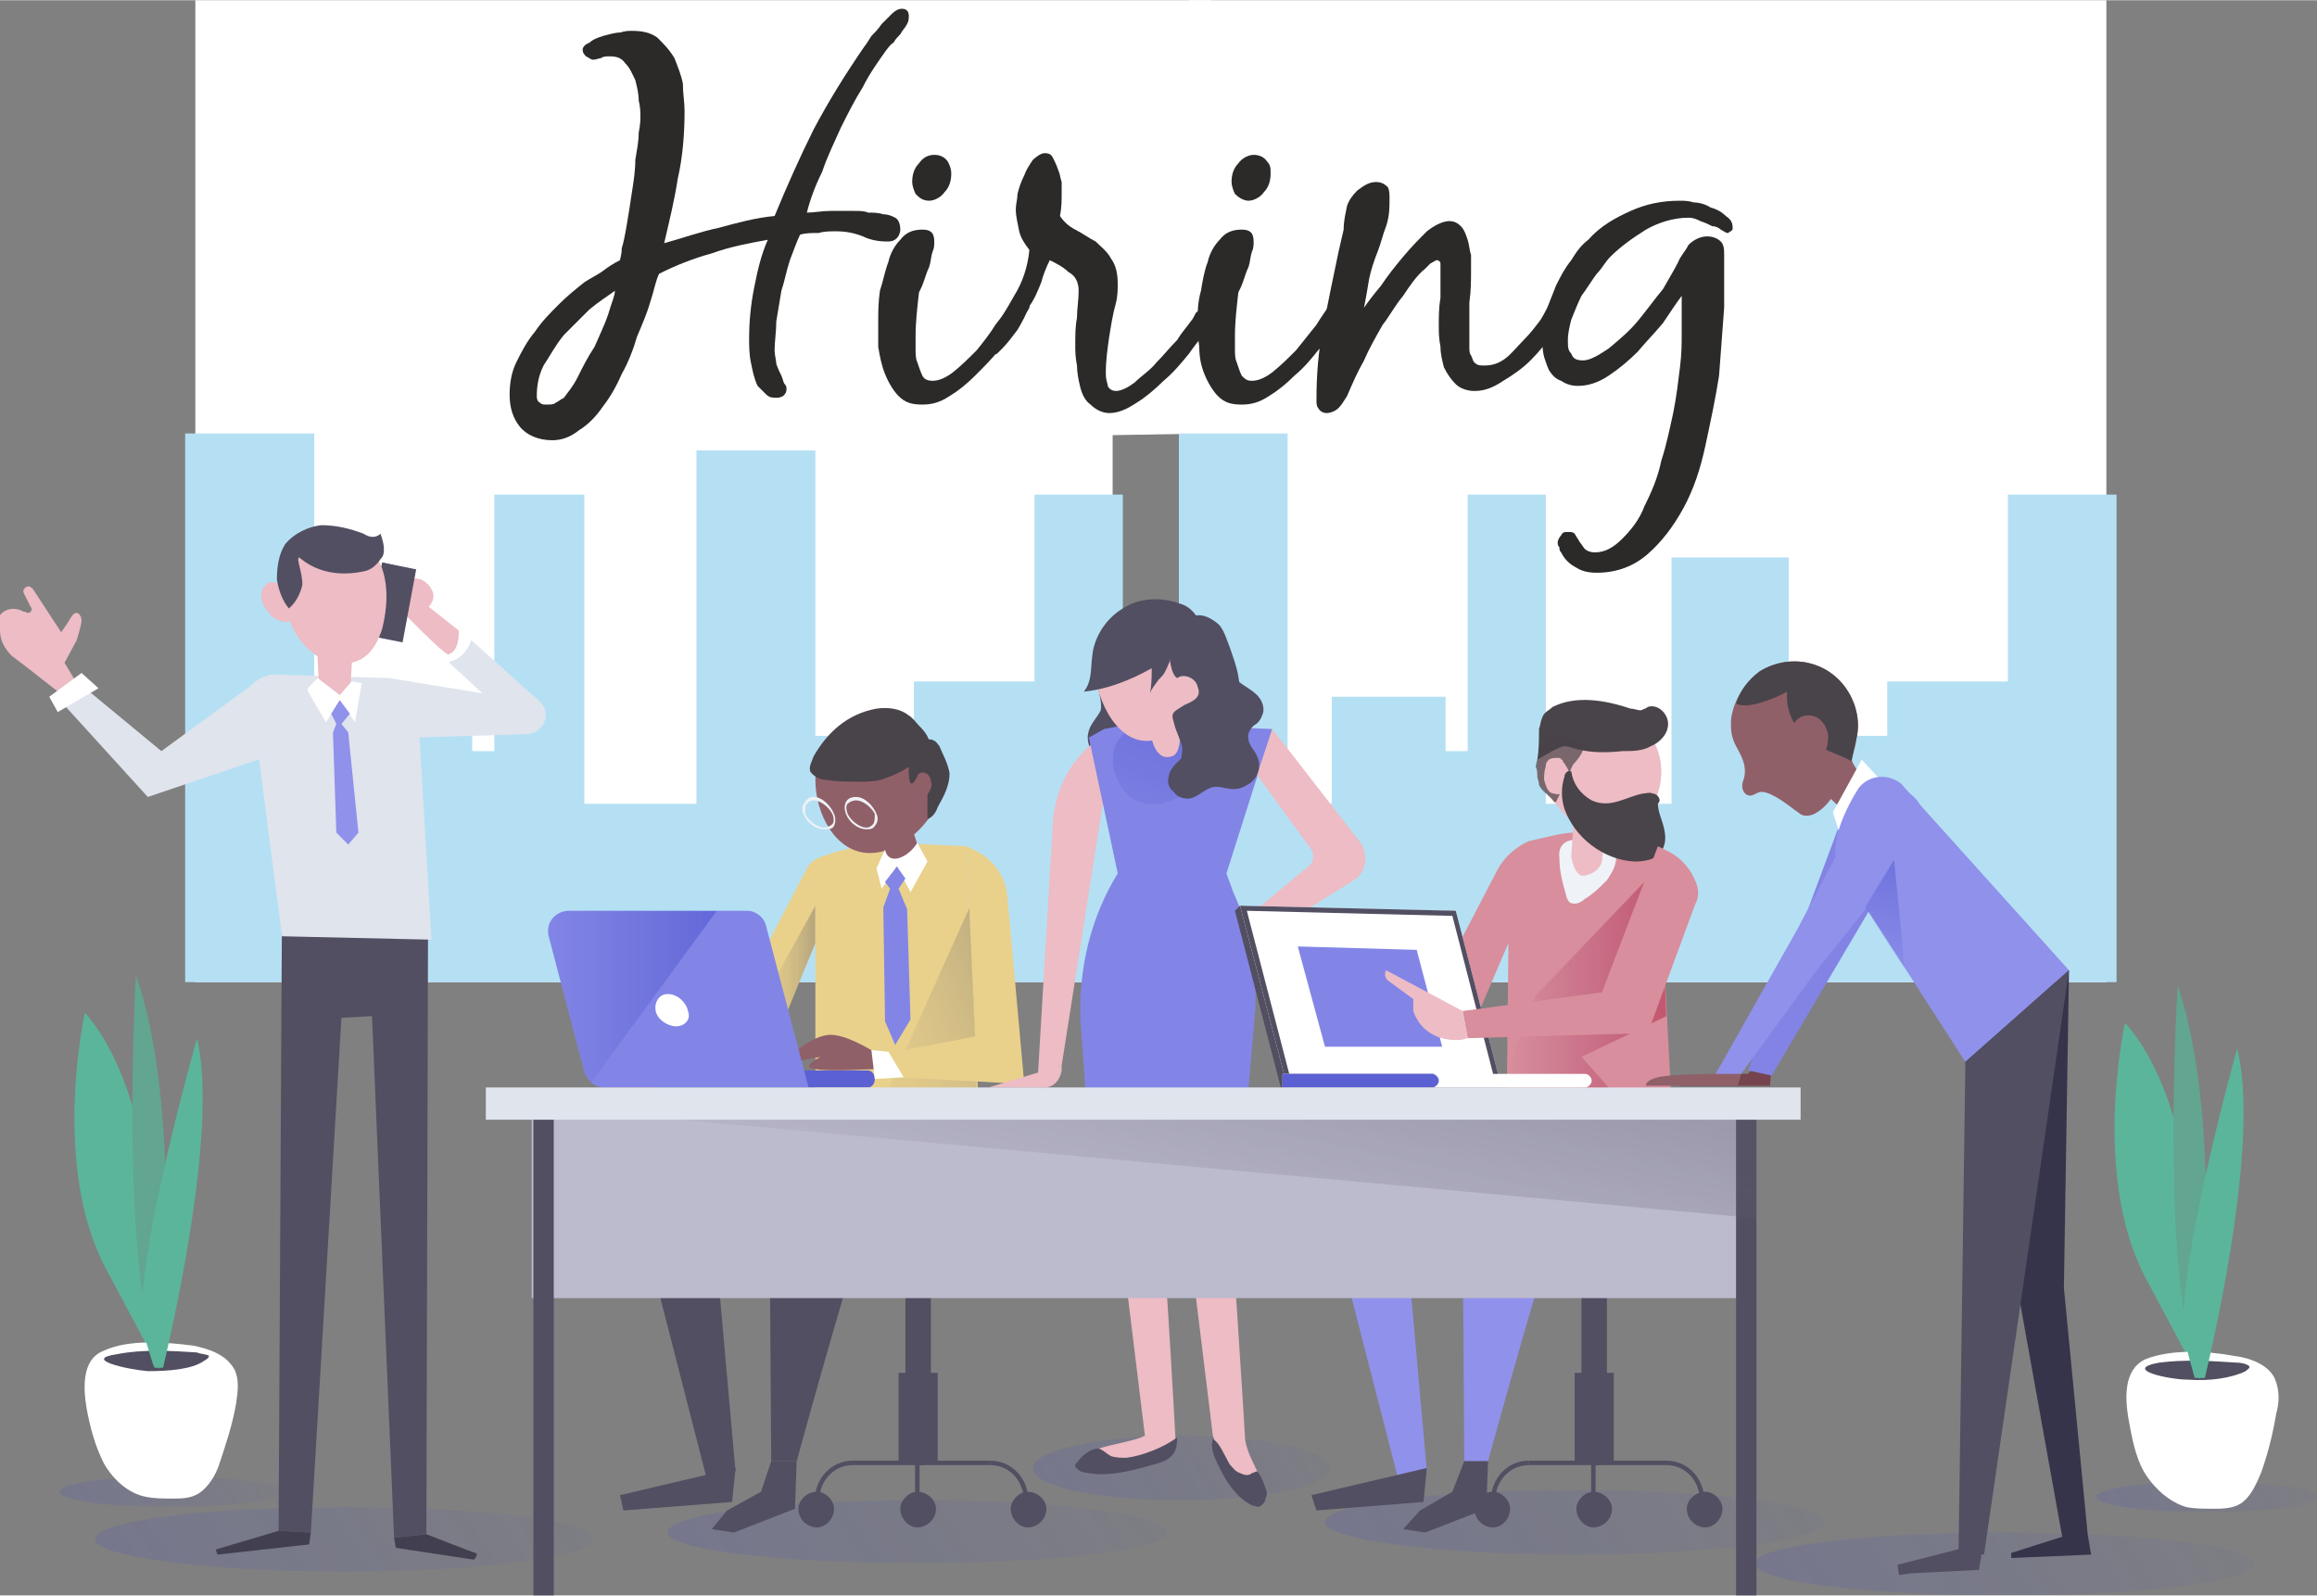 <?xml version="1.0" encoding="UTF-8"?>
<!DOCTYPE svg PUBLIC "-//W3C//DTD SVG 1.1//EN" "http://www.w3.org/Graphics/SVG/1.1/DTD/svg11.dtd">
<!-- Creator: CorelDRAW X7 -->
<svg xmlns="http://www.w3.org/2000/svg" xml:space="preserve" width="183.546mm" height="126.399mm" version="1.1" style="shape-rendering:geometricPrecision; text-rendering:geometricPrecision; image-rendering:optimizeQuality; fill-rule:evenodd; clip-rule:evenodd"
viewBox="0 0 1364 939"
 xmlns:xlink="http://www.w3.org/1999/xlink">
 <rect x="0" y="0" width="1364" height="939" fill="#808080" stroke="none"/>
 <defs>
  <style type="text/css">
   <![CDATA[
    .str0 {stroke:#524F62;stroke-width:2.622}
    .fil33 {fill:none;fill-rule:nonzero}
    .fil36 {fill:#2B2A29;fill-rule:nonzero}
    .fil3 {fill:#B5E0F4;fill-rule:nonzero}
    .fil31 {fill:#36344B;fill-rule:nonzero}
    .fil13 {fill:#423F50;fill-rule:nonzero}
    .fil23 {fill:#494449;fill-rule:nonzero}
    .fil5 {fill:#524F62;fill-rule:nonzero}
    .fil19 {fill:#5B60D3;fill-rule:nonzero}
    .fil4 {fill:#5BB59A;fill-rule:nonzero}
    .fil6 {fill:#62A590;fill-rule:nonzero}
    .fil29 {fill:#75444F;fill-rule:nonzero}
    .fil30 {fill:#8283E4;fill-rule:nonzero}
    .fil20 {fill:#8285E6;fill-rule:nonzero}
    .fil18 {fill:#906069;fill-rule:nonzero}
    .fil15 {fill:#9091EB;fill-rule:nonzero}
    .fil34 {fill:#BCBACD;fill-rule:nonzero}
    .fil26 {fill:#D88E9C;fill-rule:nonzero}
    .fil12 {fill:#DFE4ED;fill-rule:nonzero}
    .fil16 {fill:#E9D18C;fill-rule:nonzero}
    .fil14 {fill:#EDBCC4;fill-rule:nonzero}
    .fil24 {fill:#EFF2F6;fill-rule:nonzero}
    .fil0 {fill:white;fill-rule:nonzero}
    .fil28 {fill:#494449;fill-rule:nonzero;fill-opacity:0.702}
    .fil17 {fill:url(#id28);fill-rule:nonzero}
    .fil21 {fill:url(#id29);fill-rule:nonzero}
    .fil27 {fill:url(#id30);fill-rule:nonzero}
    .fil2 {fill:url(#id31);fill-rule:nonzero}
    .fil32 {fill:url(#id32);fill-rule:nonzero}
    .fil25 {fill:url(#id33);fill-rule:nonzero}
    .fil35 {fill:url(#id34);fill-rule:nonzero}
    .fil1 {fill:url(#id35);fill-rule:nonzero}
    .fil22 {fill:url(#id36);fill-rule:nonzero}
    .fil9 {fill:url(#id37);fill-rule:nonzero}
    .fil11 {fill:url(#id38);fill-rule:nonzero}
    .fil7 {fill:url(#id39);fill-rule:nonzero}
    .fil10 {fill:url(#id40);fill-rule:nonzero}
    .fil8 {fill:url(#id41);fill-rule:nonzero}
   ]]>
  </style>
    <mask id="id0">
  <linearGradient id="id1" gradientUnits="userSpaceOnUse" x1="179.677" y1="824.849" x2="-52.197" y2="979.432">
   <stop offset="0" style="stop-opacity:0.008; stop-color:white"/>
   <stop offset="1" style="stop-opacity:0.318; stop-color:white"/>
  </linearGradient>
     <rect style="fill:url(#id1)" x="35" y="868" width="130.893" height="18.772"/>
    </mask>
    <mask id="id2">
  <linearGradient id="id3" gradientUnits="userSpaceOnUse" x1="1378.25" y1="827.758" x2="1146.38" y2="982.341">
   <stop offset="0" style="stop-opacity:0.008; stop-color:white"/>
   <stop offset="1" style="stop-opacity:0.318; stop-color:white"/>
  </linearGradient>
     <rect style="fill:url(#id3)" x="1234" y="871" width="130.893" height="18.772"/>
    </mask>
    <mask id="id4">
  <linearGradient id="id5" gradientUnits="userSpaceOnUse" x1="380.099" y1="787.569" x2="-139.143" y2="1133.73">
   <stop offset="0" style="stop-opacity:0.008; stop-color:white"/>
   <stop offset="1" style="stop-opacity:0.318; stop-color:white"/>
  </linearGradient>
     <rect style="fill:url(#id5)" x="55" y="887" width="294.382" height="38.385"/>
    </mask>
    <mask id="id6">
  <linearGradient id="id7" gradientUnits="userSpaceOnUse" x1="1357.54" y1="802.114" x2="838.297" y2="1148.28">
   <stop offset="0" style="stop-opacity:0.008; stop-color:white"/>
   <stop offset="1" style="stop-opacity:0.318; stop-color:white"/>
  </linearGradient>
     <rect style="fill:url(#id7)" x="1033" y="901" width="294.381" height="38.384"/>
    </mask>
    <mask id="id8">
  <linearGradient id="id9" gradientUnits="userSpaceOnUse" x1="717.549" y1="783.204" x2="198.306" y2="1129.37">
   <stop offset="0" style="stop-opacity:0.008; stop-color:white"/>
   <stop offset="1" style="stop-opacity:0.318; stop-color:white"/>
  </linearGradient>
     <rect style="fill:url(#id9)" x="393" y="882" width="294.379" height="38.384"/>
    </mask>
    <mask id="id10">
  <linearGradient id="id11" gradientUnits="userSpaceOnUse" x1="1104.45" y1="777.386" x2="585.211" y2="1123.55">
   <stop offset="0" style="stop-opacity:0.008; stop-color:white"/>
   <stop offset="1" style="stop-opacity:0.318; stop-color:white"/>
  </linearGradient>
     <rect style="fill:url(#id11)" x="780" y="877" width="294.379" height="38.384"/>
    </mask>
    <mask id="id12">
  <linearGradient id="id13" gradientUnits="userSpaceOnUse" x1="807.146" y1="789.641" x2="480.458" y2="1007.43">
   <stop offset="0" style="stop-opacity:0.008; stop-color:white"/>
   <stop offset="1" style="stop-opacity:0.318; stop-color:white"/>
  </linearGradient>
     <rect style="fill:url(#id13)" x="607" y="845" width="176.074" height="38.384"/>
    </mask>
     <mask id="id14">
  <linearGradient id="id15" gradientUnits="userSpaceOnUse" x1="437.653" y1="578.926" x2="480.422" y2="578.926">
   <stop offset="0" style="stop-opacity:0; stop-color:white"/>
   <stop offset="1" style="stop-opacity:0.349; stop-color:white"/>
  </linearGradient>
      <rect style="fill:url(#id15)" x="437" y="533" width="43.336" height="91.958"/>
     </mask>
     <mask id="id16">
  <linearGradient id="id17" gradientUnits="userSpaceOnUse" x1="322.789" y1="586.421" x2="421.687" y2="586.421">
   <stop offset="0" style="stop-opacity:0; stop-color:white"/>
   <stop offset="1" style="stop-opacity:0.498; stop-color:white"/>
  </linearGradient>
      <rect style="fill:url(#id17)" x="323" y="536" width="99.465" height="101.57"/>
     </mask>
     <mask id="id18">
  <linearGradient id="id19" gradientUnits="userSpaceOnUse" x1="455.516" y1="624.906" x2="671.752" y2="539.376">
   <stop offset="0" style="stop-opacity:0; stop-color:white"/>
   <stop offset="1" style="stop-opacity:0.698; stop-color:white"/>
  </linearGradient>
      <rect style="fill:url(#id19)" x="519" y="529" width="56.349" height="119.179"/>
     </mask>
     <mask id="id20">
  <linearGradient id="id21" gradientUnits="userSpaceOnUse" x1="667.43" y1="511.892" x2="714.477" y2="387.443">
   <stop offset="0" style="stop-opacity:0; stop-color:white"/>
   <stop offset="1" style="stop-opacity:0.498; stop-color:white"/>
  </linearGradient>
      <rect style="fill:url(#id21)" x="655" y="417" width="76.141" height="56.863"/>
     </mask>
     <mask id="id22">
  <linearGradient id="id23" gradientUnits="userSpaceOnUse" x1="887.304" y1="584.064" x2="981.007" y2="584.064">
   <stop offset="0" style="stop-opacity:0; stop-color:white"/>
   <stop offset="1" style="stop-opacity:1; stop-color:white"/>
  </linearGradient>
      <rect style="fill:url(#id23)" x="887" y="518" width="94.269" height="131.926"/>
     </mask>
     <mask id="id24">
  <linearGradient id="id25" gradientUnits="userSpaceOnUse" x1="1102.44" y1="583.057" x2="1116.73" y2="495.096">
   <stop offset="0" style="stop-opacity:0; stop-color:white"/>
   <stop offset="1" style="stop-opacity:0.498; stop-color:white"/>
  </linearGradient>
      <rect style="fill:url(#id25)" x="1098" y="506" width="23.768" height="64.212"/>
     </mask>
     <mask id="id26">
  <linearGradient id="id27" gradientUnits="userSpaceOnUse" x1="658.256" y1="753.9" x2="729.95" y2="423.003">
   <stop offset="0" style="stop-opacity:0; stop-color:white"/>
   <stop offset="1" style="stop-opacity:0.698; stop-color:white"/>
  </linearGradient>
      <rect style="fill:url(#id27)" x="312" y="651" width="722.011" height="66.505"/>
     </mask>
  <linearGradient id="id28" gradientUnits="userSpaceOnUse" x1="437.653" y1="578.926" x2="480.422" y2="578.926">
   <stop offset="0" style="stop-opacity:1; stop-color:#E9D18C"/>
   <stop offset="1" style="stop-opacity:1; stop-color:#524F62"/>
  </linearGradient>
  <linearGradient id="id29" gradientUnits="userSpaceOnUse" x1="322.789" y1="586.421" x2="421.687" y2="586.421">
   <stop offset="0" style="stop-opacity:1; stop-color:#484DC1"/>
   <stop offset="1" style="stop-opacity:1; stop-color:#444BCC"/>
  </linearGradient>
  <linearGradient id="id30" gradientUnits="userSpaceOnUse" x1="887.304" y1="584.064" x2="981.007" y2="584.064">
   <stop offset="0" style="stop-opacity:1; stop-color:#B55679"/>
   <stop offset="1" style="stop-opacity:1; stop-color:#C35670"/>
  </linearGradient>
  <linearGradient id="id31" gradientUnits="userSpaceOnUse" x1="1378.25" y1="827.758" x2="1146.38" y2="982.341">
   <stop offset="0" style="stop-opacity:1; stop-color:#494FC1"/>
   <stop offset="1" style="stop-opacity:1; stop-color:#444BCC"/>
  </linearGradient>
  <linearGradient id="id32" gradientUnits="userSpaceOnUse" xlink:href="#id29" x1="1102.44" y1="583.057" x2="1116.73" y2="495.096">
  </linearGradient>
  <linearGradient id="id33" gradientUnits="userSpaceOnUse" xlink:href="#id29" x1="667.43" y1="511.892" x2="714.477" y2="387.443">
  </linearGradient>
  <linearGradient id="id34" gradientUnits="userSpaceOnUse" x1="658.256" y1="753.9" x2="729.95" y2="423.003">
   <stop offset="0" style="stop-opacity:1; stop-color:#676475"/>
   <stop offset="1" style="stop-opacity:1; stop-color:#524F62"/>
  </linearGradient>
  <linearGradient id="id35" gradientUnits="userSpaceOnUse" xlink:href="#id31" x1="179.677" y1="824.849" x2="-52.197" y2="979.432">
  </linearGradient>
  <linearGradient id="id36" gradientUnits="userSpaceOnUse" xlink:href="#id28" x1="455.516" y1="624.906" x2="671.752" y2="539.376">
  </linearGradient>
  <linearGradient id="id37" gradientUnits="userSpaceOnUse" xlink:href="#id31" x1="717.549" y1="783.204" x2="198.306" y2="1129.37">
  </linearGradient>
  <linearGradient id="id38" gradientUnits="userSpaceOnUse" xlink:href="#id31" x1="807.146" y1="789.641" x2="480.458" y2="1007.43">
  </linearGradient>
  <linearGradient id="id39" gradientUnits="userSpaceOnUse" xlink:href="#id31" x1="380.099" y1="787.569" x2="-139.143" y2="1133.73">
  </linearGradient>
  <linearGradient id="id40" gradientUnits="userSpaceOnUse" xlink:href="#id31" x1="1104.45" y1="777.386" x2="585.211" y2="1123.55">
  </linearGradient>
  <linearGradient id="id41" gradientUnits="userSpaceOnUse" xlink:href="#id31" x1="1357.54" y1="802.114" x2="838.297" y2="1148.28">
  </linearGradient>
 </defs>
 <g id="Layer_x0020_1">
  <g id="_1457136622144">
   <g>
    <polygon class="fil0" points="1240,578 700,578 700,0 1240,0 "/>
   </g>
   <path class="fil1" style="mask:url(#id0)" d="M166 878c0,5 -30,9 -66,9 -36,0 -65,-4 -65,-9 0,-5 29,-9 65,-9 36,0 66,4 66,9z"/>
   <path class="fil2" style="mask:url(#id2)" d="M1364 881c0,5 -29,9 -65,9 -36,0 -65,-4 -65,-9 0,-5 29,-9 65,-9 36,0 65,4 65,9z"/>
   <g>
    <polygon class="fil0" points="655,578 115,578 115,0 713,0 713,255 655,256 "/>
   </g>
   <polygon class="fil3" points="1246,291 1182,291 1182,401 1111,401 1111,433 1053,433 1053,328 984,328 984,473 910,473 910,291 864,291 864,442 851,442 851,410 784,410 784,473 758,473 758,255 694,255 694,433 694,433 694,578 1246,578 "/>
   <polygon class="fil3" points="661,291 609,291 609,401 538,401 538,433 480,433 480,265 410,265 410,473 344,473 344,291 291,291 291,442 278,442 278,410 210,410 210,473 185,473 185,255 109,255 109,519 109,578 661,578 "/>
   <g>
    <path class="fil4" d="M50 596c0,0 -20,89 12,150 32,60 32,60 32,60 0,0 8,-151 -44,-210z"/>
    <path class="fil0" d="M51 829c2,11 5,22 10,32 5,9 14,18 25,20 5,1 10,1 15,1 6,0 11,0 16,-3 6,-4 10,-11 12,-17 4,-12 8,-24 10,-36 1,-7 2,-14 -1,-20 -5,-9 -15,-12 -24,-14 -16,-2 -38,-4 -53,3 -13,5 -12,22 -10,34z"/>
    <path class="fil5" d="M87 807c12,0 26,-1 33,-6 2,-1 3,-2 3,-3 -1,-1 -5,-1 -7,-2 -15,-1 -32,-2 -47,1 -21,3 6,9 18,10z"/>
    <path class="fil6" d="M80 574c0,0 -10,170 14,232 0,0 15,-151 -14,-232z"/>
    <path class="fil4" d="M91 805l5 0c8,-34 32,-143 20,-194 0,0 -41,144 -31,176 3,8 4,14 6,18z"/>
   </g>
   <g>
    <path class="fil4" d="M1251 602c0,0 -20,89 12,150 32,60 32,60 32,60 0,0 9,-151 -44,-210z"/>
    <path class="fil0" d="M1253 835c2,11 4,22 9,31 6,10 15,18 25,21 5,1 10,1 16,1 5,0 11,0 16,-3 6,-4 9,-11 12,-18 4,-11 7,-23 9,-35 2,-7 2,-14 -1,-21 -4,-8 -15,-12 -24,-13 -16,-3 -37,-4 -52,2 -13,6 -12,23 -10,35z"/>
    <path class="fil5" d="M1288 812c13,1 26,-1 34,-5 1,-1 3,-2 2,-3 -1,-1 -4,-2 -7,-2 -15,-1 -31,-2 -46,0 -22,4 6,10 17,10z"/>
    <path class="fil6" d="M1282 580c0,0 -11,170 13,232 0,0 15,-151 -13,-232z"/>
    <path class="fil4" d="M1292 811l6 0c8,-34 32,-143 19,-194 0,0 -40,143 -30,175 2,9 4,15 5,19z"/>
   </g>
   <path class="fil7" style="mask:url(#id4)" d="M349 906c0,10 -65,19 -146,19 -82,0 -147,-9 -147,-19 0,-11 65,-19 147,-19 81,0 146,8 146,19z"/>
   <path class="fil8" style="mask:url(#id6)" d="M1327 920c0,11 -66,19 -147,19 -81,0 -147,-8 -147,-19 0,-10 66,-18 147,-18 81,0 147,8 147,18z"/>
   <path class="fil9" style="mask:url(#id8)" d="M687 902c0,10 -66,18 -147,18 -81,0 -147,-8 -147,-18 0,-11 66,-19 147,-19 81,0 147,8 147,19z"/>
   <path class="fil10" style="mask:url(#id10)" d="M1074 896c0,10 -66,19 -147,19 -81,0 -147,-9 -147,-19 0,-11 66,-19 147,-19 81,0 147,8 147,19z"/>
   <path class="fil11" style="mask:url(#id12)" d="M783 864c0,11 -39,19 -88,19 -48,0 -87,-8 -87,-19 0,-10 39,-19 87,-19 49,0 88,9 88,19z"/>
   <g>
    <path class="fil12" d="M229 399l55 9 -26 -24 12 -14 48 43c7,7 2,18 -7,19l-67 2 -15 -35z"/>
    <polygon class="fil5" points="252,541 251,903 232,905 219,598 201,599 183,902 164,901 166,535 "/>
    <path class="fil12" d="M229 399l-64 -2c-7,-1 -13,2 -18,7l19 147 88 2 -8 -135c0,0 -15,-19 -17,-19z"/>
    <path class="fil0" d="M258 371c-4,3 -8,6 -9,10 -1,4 2,8 6,9 3,1 8,1 11,-1 6,-2 10,-7 12,-14 0,-4 -2,-13 -7,-14 -6,-2 -9,7 -13,10z"/>
    <polygon class="fil13" points="164,901 127,912 128,915 182,909 183,902 "/>
    <path class="fil14" d="M44 400l-6 -10 7 -13c0,0 3,-9 3,-12 0,-3 -3,-7 -6,-2 -3,5 -6,9 -6,9l-17 -26c-1,0 -1,-1 -2,-1 -2,0 -4,2 -3,4l4 8c2,2 -1,5 -3,3l-1 0c-5,-3 -11,-2 -14,2l0 0 0 9c0,6 3,11 7,15 11,8 29,23 29,22 1,-2 8,-8 8,-8z"/>
    <path class="fil14" d="M243 343c-3,-1 -6,0 -7,2 -2,2 -2,5 -1,8 2,4 7,8 12,7 5,-1 9,-6 8,-11 -1,-3 -3,-6 -7,-8 -3,-1 -7,-1 -10,1l5 1z"/>
    <path class="fil14" d="M241 348l29 23c0,0 1,12 -6,14 -2,1 -29,-27 -29,-27l6 -10z"/>
    <path class="fil13" d="M232 905l1 6 46 7c0,0 3,-3 1,-4 -1,0 -29,-11 -29,-11l-19 2z"/>
    <path class="fil14" d="M186 368l2 40c0,5 3,9 8,10 5,0 10,-3 10,-8l2 -35 -22 -7z"/>
    <g>
     <polygon class="fil5" points="237,378 217,374 225,331 245,335 "/>
     <polygon class="fil5" points="235,377 217,374 225,331 243,335 "/>
    </g>
    <path class="fil0" d="M184 402c0,0 -3,3 -3,4 0,1 11,19 11,19l8 -13 9 13 4 -23 -6 -1 -7 8 -13 -10 -3 3z"/>
    <polygon class="fil15" points="200,412 195,420 198,426 196,431 198,490 205,497 211,490 205,431 201,426 206,420 "/>
    <path class="fil14" d="M170 326c-4,9 -4,20 -2,30 2,11 7,21 16,28 8,7 21,9 30,3 6,-4 9,-11 11,-17 3,-12 4,-26 -1,-38 -9,-22 -43,-33 -54,-6z"/>
    <polygon class="fil12" points="155,446 87,469 37,414 49,404 95,442 147,404 156,420 "/>
    <polygon class="fil0" points="29,410 34,419 58,405 48,396 "/>
    <path class="fil14" d="M158 343c-3,2 -5,5 -4,9 0,3 2,6 4,8 1,2 2,3 4,4 1,1 3,1 5,2 2,0 4,0 5,-2 1,-1 1,-2 1,-3 1,-6 0,-8 -3,-12 -3,-3 -7,-8 -12,-6z"/>
    <path class="fil5" d="M178 344c-1,5 -4,11 -8,14 -4,-5 -6,-11 -7,-17 0,-7 1,-15 5,-21 5,-6 13,-10 21,-11 9,0 17,2 25,5 3,2 7,3 10,0 1,3 2,6 2,9 0,2 0,4 -2,6 -2,3 -5,6 -9,7 -27,6 -39,-9 -39,-8 -1,1 0,3 0,4 1,4 2,8 2,12z"/>
   </g>
   <g>
    <path class="fil16" d="M576 648l-7 -150c0,0 -39,-2 -50,-2 -7,0 -17,3 -26,5 -8,3 -14,3 -18,10l-63 121 38 4 13 -15 -6 -10 23 -56 0 95 96 -2z"/>
    <path class="fil17" style="mask:url(#id14)" d="M480 533l-42 76 13 15c0,0 5,1 10,0l2 -3 -6 -10 23 -56 0 -22z"/>
    <path class="fil18" d="M513 618c-2,-1 -15,-9 -24,-9 -10,0 -22,11 -22,11 0,0 -2,5 5,4 6,-1 11,-2 11,-2 0,0 -12,6 -4,7 8,2 39,0 39,0l-5 -11z"/>
    <path class="fil19" d="M511 640l-125 0 0 -10 125 0c2,0 4,2 4,5 0,3 -2,5 -4,5z"/>
    <path class="fil20" d="M476 640l-120 0c-6,0 -10,-4 -12,-9l-21 -80c-2,-8 4,-15 12,-15l105 0c5,0 10,4 11,9l25 95z"/>
    <path class="fil21" style="mask:url(#id16)" d="M335 536c-8,0 -14,7 -12,15l21 80c1,2 3,4 4,6l74 -101 -87 0z"/>
    <path class="fil0" d="M405 595c2,5 -2,9 -7,9 -5,0 -11,-4 -12,-9 -1,-5 2,-10 7,-10 6,0 11,5 12,10z"/>
    <path class="fil18" d="M515 477c1,2 8,32 8,32 0,0 3,5 9,4 7,0 10,-10 10,-10l-12 -37 -15 11z"/>
    <path class="fil18" d="M555 459c0,20 -22,43 -43,43 -20,0 -32,-23 -32,-43 0,-21 17,-38 38,-38 20,0 37,17 37,38z"/>
    <path class="fil0" d="M521 500l-5 11 3 12 9 -13 8 15 10 -18 -6 -11c0,0 -4,7 -11,9 -7,2 -8,-5 -8,-5z"/>
    <polygon class="fil20" points="528,510 521,519 524,523 520,534 521,601 527,615 536,600 534,535 529,523 533,517 "/>
    <polygon class="fil22" style="mask:url(#id18)" points="573,529 575,648 520,647 "/>
    <path class="fil16" d="M569 498l5 112 -52 10 7 14 74 4 -10 -111c-1,-11 -8,-21 -18,-26l-6 -3z"/>
    <polygon class="fil0" points="513,618 523,619 532,634 515,635 "/>
    <path class="fil5" d="M462 668l-92 23 47 183 16 -8 -14 -157 82 -26 -48 28 1 149 15 0c0,0 40,-146 44,-146 4,0 71,-45 71,-45l-122 -1z"/>
    <polygon class="fil5" points="367,889 431,884 433,864 365,880 "/>
    <polygon class="fil5" points="419,900 432,902 468,888 469,860 454,860 448,878 428,889 "/>
    <path class="fil23" d="M479 445c-1,3 -3,6 -2,9 2,3 6,5 10,5 6,1 12,1 19,1 4,0 8,0 12,-1 7,-2 13,-5 19,-9 5,-2 10,-5 10,-10 1,-5 -2,-9 -6,-13 -2,-2 -3,-4 -6,-6 -5,-4 -12,-5 -19,-4 -17,3 -29,14 -37,28z"/>
    <path class="fil23" d="M540 457c0,-2 3,-3 5,-2 2,1 3,3 3,5 1,2 0,4 -1,6 0,0 -1,1 -1,2 0,1 0,2 0,3 0,3 0,7 0,11 3,-1 5,-4 6,-7 4,-7 7,-13 7,-20 -1,-6 -4,-11 -6,-16 -1,-1 -2,-3 -3,-3 -1,-1 -3,-1 -5,-1 -2,1 -3,2 -5,3 -1,1 -2,2 -4,3 -1,1 -3,2 -4,3 -1,3 1,4 3,6 0,1 -1,19 5,7z"/>
    <g>
     <path class="fil24" d="M485 488c-5,0 -10,-4 -12,-9 -1,-3 -1,-5 1,-7 1,-2 3,-3 5,-3 5,0 10,5 12,10 1,2 1,5 0,7 -1,2 -3,2 -6,2zm-6 -17l0 0c-2,0 -3,1 -4,2 -1,1 -1,3 -1,6 2,4 7,8 11,8 2,0 4,-1 5,-2 1,-1 1,-4 0,-6 -2,-4 -7,-8 -11,-8z"/>
    </g>
    <g>
     <path class="fil24" d="M510 488c-5,0 -10,-4 -12,-9 -1,-3 -1,-5 0,-7 1,-2 3,-3 6,-3 5,0 10,5 12,10 1,2 1,5 -1,7 -1,2 -3,2 -5,2zm-6 -17l0 0c-2,0 -4,1 -5,2 -1,1 -1,3 0,6 2,4 7,8 11,8 2,0 3,-1 4,-2 1,-1 1,-4 1,-6 -2,-4 -7,-8 -11,-8z"/>
    </g>
   </g>
   <g>
    <path class="fil5" d="M646 401c0,5 3,11 2,17 -2,4 -6,8 -7,12 -2,6 1,11 3,16 2,4 5,8 10,8 2,0 4,-1 6,-1 4,-3 8,-5 13,-7 1,-1 3,-2 5,-3 2,-2 3,-5 4,-8 4,-10 7,-19 6,-29 -1,-10 -6,-20 -15,-23 -5,-2 -20,-4 -25,0 -1,2 0,4 -1,7 0,4 -2,7 -1,11z"/>
    <path class="fil14" d="M656 430l-4 1c-19,12 -29,28 -32,50l-9 152 14 -6 31 -197z"/>
    <path class="fil20" d="M749 429l-75 -3c-6,-1 -18,2 -24,3l-9 5 17 80 0 0c-16,26 -23,56 -22,86l8 110 85 0 10 -116c1,-24 -3,-47 -13,-69l-4 -11 27 -85z"/>
    <path class="fil25" style="mask:url(#id20)" d="M659 461c2,4 5,7 8,9 5,3 12,4 17,3 6,-2 11,-4 16,-7 9,-6 18,-12 24,-20 5,-6 9,-14 5,-20 -2,-4 -7,-6 -12,-8 -24,-6 -77,8 -58,43z"/>
    <path class="fil14" d="M717 389c0,20 -22,47 -42,47 -19,0 -31,-27 -31,-47 0,-19 17,-36 37,-36 19,0 36,17 36,36z"/>
    <path class="fil14" d="M749 429l52 67c5,7 3,18 -4,22l-61 38 -7 -12 41 -34c3,-2 4,-6 2,-10l-32 -44 9 -27z"/>
    <path class="fil14" d="M582 640l33 0c5,0 9,-4 10,-10l0 -3 -43 13z"/>
    <path class="fil14" d="M671 414c-1,-1 8,24 8,24 0,0 3,10 11,7 9,-2 3,-39 2,-39 -1,-1 -20,10 -21,8z"/>
    <path class="fil5" d="M692 385c-16,10 -34,20 -54,22 5,-6 4,-14 5,-21 1,-11 8,-22 18,-28 9,-6 22,-7 33,-3 4,1 7,3 10,7 7,10 -4,18 -12,23z"/>
    <path class="fil5" d="M691 425c1,5 4,10 5,15 0,4 -1,7 -1,11 -1,4 -2,8 -3,12 6,-1 11,-4 15,-7 17,-14 26,-37 22,-58 -1,-6 -3,-11 -5,-17 -2,-5 -3,-9 -6,-13 -3,-3 -8,-6 -12,-6 -6,0 -11,3 -14,8 -3,3 -4,7 -4,11 0,3 1,16 5,18 4,-3 11,0 12,5 3,7 -4,9 -8,11 -6,4 -8,4 -6,10z"/>
    <path class="fil5" d="M729 401c4,3 8,5 11,8 3,3 5,8 3,12 -1,3 -3,5 -5,6 -2,2 -4,5 -3,8 0,2 1,3 2,5 3,4 5,8 4,13 -1,4 -3,7 -7,9 -3,2 -7,3 -11,2 -2,0 -4,-1 -7,-1 -6,0 -10,6 -16,7 -4,0 -7,-1 -9,-4 -3,-2 -4,-6 -3,-9 1,-6 6,-9 10,-13 4,-3 9,-7 10,-13 0,-4 -2,-8 -1,-12 0,-6 6,-10 7,-16 1,-3 0,-11 5,-11 4,0 7,7 10,9z"/>
    <path class="fil5" d="M686 395c-1,2 -2,3 -4,5 -2,3 -4,5 -5,8 1,-5 1,-10 1,-15 0,-1 0,-2 0,-2 0,-2 2,-3 3,-4 1,-1 6,-5 8,-2 1,2 -2,8 -3,10z"/>
   </g>
   <g>
    <polygon class="fil5" points="730,533 727,536 738,550 "/>
    <path class="fil26" d="M984 648l-8 -150c0,0 -39,-8 -50,-8 -6,0 -17,3 -26,5 -7,3 -14,9 -18,16l-63 121 39 4 13 -15 -7 -10 24 -56 -1 95 97 -2z"/>
    <path class="fil14" d="M978 454c0,21 -16,38 -37,38 -11,0 -19,-12 -26,-20 -5,-7 -10,-9 -10,-18 0,-20 16,-37 36,-37 21,0 37,17 37,37z"/>
    <polygon class="fil5" points="884,640 754,640 727,536 856,536 "/>
    <polygon class="fil0" points="884,640 758,640 730,533 857,536 "/>
    <polygon class="fil5" points="844,640 755,640 755,632 844,632 "/>
    <path class="fil27" style="mask:url(#id22)" d="M931 622l50 -24 -4 -80 -9 1 -64 67c0,0 -10,25 -17,45l0 19 67 -2 -23 -26z"/>
    <polygon class="fil20" points="849,616 780,616 764,557 834,559 "/>
    <path class="fil15" d="M869 668l-92 23 47 183 16 -8 -14 -157 82 -26 -47 28 1 149 14 0c0,0 40,-146 44,-146 4,0 71,-45 71,-45l-122 -1z"/>
    <polygon class="fil5" points="775,889 838,884 840,864 772,880 "/>
    <path class="fil24" d="M918 505c0,8 2,15 4,22 0,1 1,3 2,4 3,2 7,0 9,-2 5,-3 9,-7 13,-11 2,-3 4,-6 5,-10 1,-3 0,-7 -3,-10 -4,-4 -13,-3 -19,-4 -7,0 -12,3 -11,11z"/>
    <polygon class="fil5" points="826,900 839,902 875,888 876,860 862,860 855,878 836,889 "/>
    <path class="fil14" d="M927 473l-2 31c0,0 2,14 9,11 8,-2 9,-8 9,-8l4 -37 -20 3z"/>
    <path class="fil23" d="M955 442c6,0 12,0 17,-3 5,-2 10,-7 10,-13 0,-6 -6,-12 -12,-10 -1,1 -2,1 -4,2 -2,0 -4,-1 -6,-1 -15,-5 -32,-8 -46,-1 -2,2 -5,3 -6,6 -1,2 -1,4 -2,7 0,6 0,12 -1,18 4,-2 8,-5 13,-7 4,-2 6,0 11,1 8,2 17,2 26,1z"/>
    <path class="fil28" d="M920 433c-4,-1 -8,0 -11,3 -2,4 -4,10 -5,15 1,2 1,4 1,6 0,1 1,3 1,5 2,4 6,6 9,10 0,0 1,0 1,0 3,-6 9,-20 10,-22 2,-2 7,-8 6,-11 -1,-3 -9,-6 -12,-6z"/>
    <path class="fil14" d="M920 448c0,-1 0,-1 -1,-1 0,-1 -1,-1 -2,-1 -2,0 -5,0 -6,2 -1,1 -1,2 -1,3 -1,3 -1,5 -1,8 1,3 2,8 6,8 2,1 5,0 6,-1 6,-6 3,-13 -1,-18z"/>
    <path class="fil23" d="M967 467c2,0 4,-1 6,0 2,0 4,2 4,4 0,0 0,1 -1,2 0,3 1,6 2,9 2,6 4,13 0,19 -3,5 -10,6 -16,6 -18,-1 -35,-14 -41,-31 -2,-6 -2,-13 0,-19 0,-2 2,-4 4,-3 1,7 5,13 12,17 11,5 20,-2 30,-4z"/>
    <g>
     <path class="fil5" d="M734 536l121 3 25 97 -120 0 -26 -100zm-4 -3l0 0 28 107 126 0 -27 -104 -127 -3z"/>
    </g>
    <path class="fil0" d="M933 640l-178 0 0 -8 178 0c2,0 4,2 4,4 0,2 -2,4 -4,4z"/>
    <path class="fil19" d="M843 640l-88 0 0 -8 88 0c2,0 4,2 4,4 0,2 -2,4 -4,4z"/>
    <path class="fil26" d="M976 498l-33 86 -82 11 3 16 106 -3 28 -76c2,-3 2,-8 1,-11 -3,-9 -9,-16 -17,-20l-6 -3z"/>
    <path class="fil14" d="M861 595l-45 -24c0,0 -2,3 1,6 4,3 15,11 15,11l0 7c4,12 15,18 28,17l4 -1 -3 -16z"/>
   </g>
   <g>
    <path class="fil29" d="M1042 639l-53 0c0,0 -1,-3 7,-5 9,-2 33,-2 33,-2l6 -7 8 2 -1 12z"/>
    <path class="fil30" d="M1086 477l-57 153 14 3 88 -149c0,0 -3,-10 -18,-19 -15,-9 -27,12 -27,12z"/>
    <path class="fil18" d="M1088 407c-11,-18 -34,-23 -52,-12 -9,7 -16,18 -17,29 0,6 0,8 2,13 2,5 9,13 5,23 -1,3 0,7 3,8 3,1 5,-2 8,-2 6,0 16,8 20,11 2,1 3,3 6,3 1,0 3,0 5,-1 8,-4 13,-13 17,-21 4,-8 7,-16 8,-24 2,-9 0,-19 -5,-27z"/>
    <path class="fil18" d="M1086 478c2,2 4,4 6,3 1,0 2,0 3,-1 2,-2 4,-3 6,-5 1,-2 2,-3 2,-5 0,-1 0,-2 0,-2 -4,-9 -12,-15 -14,-24 -2,-4 -2,-8 -3,-12 -2,-4 -5,-8 -9,-8 -2,0 -5,1 -7,2 -6,5 -10,13 -9,21 0,8 5,14 10,18 6,4 10,8 15,13z"/>
    <path class="fil23" d="M1036 395c-7,5 -12,12 -14,19 7,4 25,-4 30,-7 -1,13 6,25 17,31 6,4 14,6 21,10 1,-5 2,-10 3,-14 2,-9 0,-19 -5,-27 -11,-18 -34,-23 -52,-12z"/>
    <path class="fil18" d="M1056 433c-2,-4 0,-9 4,-11 4,-2 9,-1 12,2 3,3 5,8 4,12 0,6 -4,12 -10,11 -3,0 -5,-2 -7,-4 -2,-3 -3,-6 -3,-9l0 -1z"/>
    <polygon class="fil0" points="1107,459 1096,447 1079,478 1085,497 1108,472 "/>
    <path class="fil15" d="M1119 461l99 110 -61 54 -74 -115c-8,-11 4,-35 11,-46 6,-8 17,-9 25,-3z"/>
    <polygon class="fil31" points="1215,910 1188,760 1157,625 1218,571 1215,758 1229,903 "/>
    <polygon class="fil5" points="1218,571 1168,915 1153,913 1157,625 "/>
    <polygon class="fil5" points="1125,926 1165,924 1167,912 1156,911 1117,921 1118,927 "/>
    <polygon class="fil31" points="1229,903 1231,915 1184,917 1184,914 1225,901 "/>
    <path class="fil18" d="M1023 639l-54 0c0,0 -1,-3 7,-5 9,-2 34,-2 34,-2l5 -7 11 4 -3 10z"/>
    <path class="fil15" d="M1098 471l-40 76 -48 85 15 0 43 -59 58 -73c7,-6 9,-17 5,-25 -6,-13 -23,-15 -33,-4z"/>
    <path class="fil32" style="mask:url(#id24)" d="M1121 570c-1,-16 -6,-64 -6,-64l-17 28 23 36z"/>
   </g>
   <g>
    <path class="fil14" d="M681 697c-3,0 -24,9 -24,9l17 139c-4,2 -9,3 -13,4 -8,2 -16,3 -23,8 -1,1 -1,3 -1,3 0,2 2,3 3,3 10,0 21,0 31,0 6,0 11,-4 17,-7 3,-1 5,-6 4,-9 0,0 -8,-150 -11,-150z"/>
    <path class="fil5" d="M663 858c9,-1 22,-6 30,-12 0,7 -1,13 -14,16 -14,4 -29,8 -43,4 -1,-1 -3,-2 -3,-3 0,-1 0,-2 1,-2 2,-4 10,-10 14,-8 2,1 4,3 6,4 3,1 6,1 9,1z"/>
   </g>
   <g>
    <path class="fil14" d="M733 847c0,0 -9,-150 -11,-150 -3,0 -25,9 -25,9l17 139c3,8 6,15 10,22 4,6 10,13 17,16 1,1 2,1 2,1 1,-1 1,-1 1,-2 1,-4 -1,-8 -2,-12 -3,-7 -8,-15 -9,-23z"/>
    <path class="fil5" d="M719 866c4,8 10,16 18,20 1,0 3,1 4,1 2,-1 4,-3 4,-5 1,-2 1,-4 0,-6 -1,-3 -2,-6 -4,-9 0,0 -1,-1 -1,-1 -1,0 -2,1 -3,1 -2,2 -5,1 -7,0 -3,-1 -4,-3 -6,-5 -3,-5 -6,-13 -10,-15 -2,6 2,13 5,19z"/>
   </g>
   <g>
    <path class="fil5" d="M491 888c0,6 -5,11 -10,11 -6,0 -11,-5 -11,-11 0,-5 5,-10 11,-10 5,0 10,5 10,10z"/>
    <path class="fil5" d="M616 888c0,6 -5,11 -11,11 -5,0 -10,-5 -10,-11 0,-5 5,-10 10,-10 6,0 11,5 11,10z"/>
    <path class="fil5" d="M551 888c0,6 -5,11 -11,11 -5,0 -10,-5 -10,-11 0,-5 5,-10 10,-10 6,0 11,5 11,10z"/>
    <line class="fil33 str0" x1="481" y1="888" x2="481" y2= "883" />
    <path class="fil33 str0" d="M481 883c0,-12 9,-22 21,-22"/>
    <polyline class="fil33 str0" points="502,861 543,861 543,756 "/>
    <line class="fil33 str0" x1="604" y1="888" x2="604" y2= "883" />
    <path class="fil33 str0" d="M604 883c0,-12 -9,-22 -21,-22"/>
    <polyline class="fil33 str0" points="583,861 542,861 542,756 "/>
    <line class="fil33 str0" x1="540" y1="888" x2="540" y2= "861" />
    <polygon class="fil5" points="552,860 529,860 529,808 552,808 "/>
    <polygon class="fil5" points="548,816 533,816 533,756 548,756 "/>
   </g>
   <g>
    <path class="fil5" d="M889 888c0,6 -5,11 -10,11 -6,0 -11,-5 -11,-11 0,-5 5,-10 11,-10 5,0 10,5 10,10z"/>
    <path class="fil5" d="M1014 888c0,6 -5,11 -10,11 -6,0 -11,-5 -11,-11 0,-5 5,-10 11,-10 5,0 10,5 10,10z"/>
    <path class="fil5" d="M949 888c0,6 -5,11 -11,11 -5,0 -10,-5 -10,-11 0,-5 5,-10 10,-10 6,0 11,5 11,10z"/>
    <line class="fil33 str0" x1="879" y1="888" x2="879" y2= "883" />
    <path class="fil33 str0" d="M879 883c0,-12 9,-22 21,-22"/>
    <polyline class="fil33 str0" points="900,861 941,861 941,756 "/>
    <line class="fil33 str0" x1="1002" y1="888" x2="1002" y2= "883" />
    <path class="fil33 str0" d="M1002 883c0,-12 -9,-22 -21,-22"/>
    <polyline class="fil33 str0" points="981,861 940,861 940,756 "/>
    <line class="fil33 str0" x1="938" y1="888" x2="938" y2= "861" />
    <polygon class="fil5" points="950,860 927,860 927,808 950,808 "/>
    <polygon class="fil5" points="946,816 931,816 931,756 946,756 "/>
   </g>
   <g>
    <polygon class="fil34" points="1026,764 313,764 313,651 1026,651 "/>
    <polygon class="fil5" points="326,939 314,939 314,652 326,652 "/>
    <polygon class="fil5" points="1034,939 1022,939 1022,652 1034,652 "/>
    <polygon class="fil35" style="mask:url(#id26)" points="1034,717 313,651 1034,651 "/>
    <polygon class="fil12" points="1060,659 286,659 286,640 1060,640 "/>
   </g>
  </g>
  <path class="fil36" d="M362 171c-4,3 -9,6 -15,11 -5,5 -10,10 -15,15 -5,6 -8,12 -12,18 -3,6 -4,12 -4,18 0,1 0,3 2,4 1,1 2,1 4,1 2,0 4,0 5,-1 2,-1 3,-2 5,-3 2,-3 5,-6 8,-12 3,-6 6,-12 10,-18 3,-7 6,-13 8,-19 2,-7 4,-11 4,-14zm160 -29c-5,0 -10,-1 -14,-3 -5,-2 -10,-3 -16,-3 -3,0 -7,0 -10,1 -4,0 -8,0 -11,1 -2,4 -4,10 -6,15 -2,6 -3,12 -5,18 -1,6 -2,12 -3,18 0,6 -1,12 -1,17 0,3 1,6 1,8 1,3 2,5 3,7 1,2 1,4 2,5 1,1 1,2 1,3 0,2 -1,3 -2,4 -2,1 -3,1 -4,1 -2,0 -4,0 -6,-2 -2,-2 -4,-4 -5,-5 -2,-4 -3,-9 -4,-14 -1,-5 -1,-10 -1,-14 0,-10 1,-20 3,-30 2,-10 4,-19 8,-28 -11,2 -22,4 -33,8 -11,3 -21,7 -31,12 -2,4 -3,10 -5,16 -2,7 -5,14 -8,21 -2,7 -5,15 -9,22 -3,7 -7,14 -11,19 -4,6 -9,11 -14,14 -5,4 -10,6 -16,6 -8,0 -15,-3 -19,-8 -4,-5 -6,-11 -6,-19 0,-6 1,-13 4,-19 3,-6 6,-12 11,-18 4,-6 9,-11 14,-16 5,-5 10,-9 15,-13 3,-2 7,-4 10,-6 4,-3 7,-5 11,-7 0,-1 1,-3 1,-7 1,-3 2,-8 3,-14 1,-6 2,-12 3,-19 1,-6 2,-13 2,-19 1,-6 2,-11 2,-16 1,-5 1,-8 1,-9 0,-3 0,-6 -1,-10 0,-4 -1,-8 -2,-12 -2,-4 -3,-7 -6,-10 -2,-3 -5,-4 -9,-4 -2,0 -4,0 -5,1 -1,0 -3,1 -5,1 -1,0 -2,-1 -4,-2 -1,-1 -2,-2 -2,-4 0,-1 1,-3 4,-4 2,-2 5,-3 8,-4 4,-1 7,-2 10,-2 3,-1 5,-1 7,-1 6,0 11,1 15,4 4,4 7,7 10,12 2,5 4,10 5,15 0,6 1,11 1,16 0,13 -1,27 -4,40 -2,13 -5,25 -8,38 11,-3 22,-7 32,-9 11,-3 22,-6 33,-7 7,-17 15,-35 23,-51 9,-17 19,-33 30,-49 1,-1 2,-3 4,-6 2,-2 4,-4 6,-7 2,-2 4,-4 6,-6 2,-2 4,-3 6,-3 3,0 4,2 4,4 0,2 0,3 -1,5 -1,2 -3,4 -4,6 -1,1 -3,3 -4,5 -2,1 -3,3 -4,4 -5,7 -10,14 -14,22 -5,8 -9,16 -13,24 -4,9 -8,17 -11,26 -4,8 -7,16 -9,24 4,0 9,-1 14,-1 4,0 9,0 14,0 3,0 6,0 8,1 3,0 6,0 9,1 3,0 5,1 7,2 2,1 3,4 3,7 0,2 -1,4 -2,5 -2,2 -4,2 -6,2z"/>
  <path id="1" class="fil36" d="M539 198c0,-9 1,-17 2,-26 1,-2 2,-4 3,-7 1,-3 2,-6 3,-8 1,-3 1,-6 2,-9 1,-2 1,-4 1,-6 0,-5 -2,-7 -7,-7 -6,0 -10,2 -13,6 -3,3 -6,8 -7,13 -2,5 -3,11 -5,17 -1,7 -1,13 -1,18 0,4 0,9 0,15 1,6 2,11 4,16 2,5 5,10 8,13 4,4 8,5 14,5 5,0 10,-1 16,-5 5,-3 10,-7 15,-12 5,-5 10,-10 14,-15 5,-5 8,-10 11,-14 0,0 1,-1 2,-3 1,-1 2,-2 2,-4 1,-1 2,-2 3,-4 0,-1 0,-2 0,-3 0,-2 0,-3 0,-5 0,-1 -1,-2 -3,-2 -2,0 -4,1 -5,3 -1,2 -2,3 -3,5 -2,3 -5,7 -9,12 -3,5 -7,10 -11,15 -5,5 -9,9 -14,13 -4,3 -8,5 -12,5 -3,0 -5,-1 -6,-3 -1,-2 -2,-5 -3,-8 -1,-2 -1,-5 -1,-8 0,-3 0,-5 0,-7zm11 -107c-4,0 -7,2 -9,5 -3,3 -4,7 -4,11 0,2 1,5 2,7 2,2 4,4 8,4 3,0 7,-2 9,-5 3,-3 4,-7 4,-11 0,-3 -1,-5 -2,-7 -2,-3 -5,-4 -8,-4z"/>
  <path id="2" class="fil36" d="M635 171c0,5 -1,11 -1,16 -1,5 -1,10 -1,16 0,3 0,7 1,12 0,4 1,9 2,13 1,4 3,8 6,10 3,3 7,5 11,5 5,0 10,-2 16,-6 5,-3 11,-8 16,-13 6,-5 10,-10 15,-16 4,-6 8,-10 10,-14 1,-1 1,-2 2,-3 0,-1 0,-2 0,-3 0,-1 0,-3 0,-4 -1,-1 -2,-2 -4,-2 -1,0 -3,1 -4,2 -1,2 -2,4 -3,5 -2,3 -5,6 -8,11 -4,4 -8,9 -12,13 -4,5 -9,8 -13,12 -4,3 -8,5 -11,5 -3,0 -5,-2 -5,-4 -1,-3 -1,-5 -1,-7 0,-7 1,-14 2,-21 1,-6 2,-13 4,-20 1,-4 1,-8 1,-11 0,-6 -1,-11 -4,-15 -2,-4 -6,-7 -9,-10 -4,-2 -8,-5 -12,-7 -4,-2 -7,-5 -9,-8 1,-5 1,-9 1,-14 0,-2 0,-4 0,-6 -1,-3 -1,-5 -2,-7 -1,-3 -2,-5 -3,-7 -1,-2 -2,-3 -5,-3 -2,0 -5,2 -7,4 -2,3 -4,6 -5,9 -2,4 -3,7 -4,11 0,3 -1,6 -1,9 0,4 1,8 2,13 1,4 3,7 6,11 -1,10 -4,19 -9,27 -5,9 -10,17 -16,25 -1,1 -1,2 -2,3 0,1 0,2 0,3 0,3 1,4 3,4 2,0 3,0 5,-1 1,-1 2,-2 3,-3 3,-3 6,-7 9,-11 3,-5 5,-9 7,-14 3,-4 5,-9 7,-14 1,-4 3,-9 5,-13 4,2 8,4 11,7 4,2 6,6 6,11z"/>
  <path id="3" class="fil36" d="M727 198c0,-9 1,-17 2,-26 1,-2 2,-4 3,-7 1,-3 2,-6 3,-8 1,-3 1,-6 2,-9 1,-2 1,-4 1,-6 0,-5 -2,-7 -7,-7 -6,0 -10,2 -13,6 -3,3 -6,8 -7,13 -2,5 -3,11 -4,17 -2,7 -2,13 -2,18 0,4 0,9 1,15 0,6 1,11 3,16 2,5 5,10 8,13 4,4 8,5 14,5 5,0 10,-1 16,-5 5,-3 10,-7 15,-12 6,-5 10,-10 14,-15 5,-5 8,-10 11,-14 0,0 1,-1 2,-3 1,-1 2,-2 3,-4 0,-1 1,-2 2,-4 0,-1 1,-2 1,-3 0,-2 -1,-3 -1,-5 0,-1 -1,-2 -3,-2 -2,0 -4,1 -5,3 -1,2 -2,3 -3,5 -2,3 -5,7 -8,12 -4,5 -8,10 -12,15 -5,5 -9,9 -14,13 -4,3 -8,5 -12,5 -3,0 -4,-1 -6,-3 -1,-2 -2,-5 -3,-8 -1,-2 -1,-5 -1,-8 0,-3 0,-5 0,-7zm11 -107c-3,0 -7,2 -9,5 -3,3 -4,7 -4,11 0,2 1,5 2,7 2,2 5,4 8,4 3,0 7,-2 9,-5 3,-3 4,-7 4,-11 0,-3 0,-5 -2,-7 -2,-3 -5,-4 -8,-4z"/>
  <path id="4" class="fil36" d="M781 243c2,0 5,-1 7,-3 2,-2 3,-4 5,-7 3,-7 6,-14 10,-21 3,-7 7,-14 11,-21 4,-5 7,-11 12,-17 4,-6 8,-12 13,-16 1,-1 2,-2 3,-3 2,-1 3,-2 4,-2 1,0 2,1 2,2 0,2 0,3 0,4 0,5 0,11 0,16 -1,6 -1,11 -1,17 0,3 0,7 1,12 0,4 1,8 2,12 2,4 4,7 7,10 2,2 6,4 11,4 6,0 11,-2 17,-6 5,-3 11,-7 16,-12 5,-5 10,-11 13,-16 4,-6 7,-11 10,-15 0,-1 0,-2 1,-3 0,-1 1,-2 1,-3 0,-2 -1,-3 -2,-4 -1,-1 -2,-2 -3,-2 -2,0 -3,1 -5,3 -1,1 -2,3 -3,4 -1,3 -3,7 -6,12 -3,4 -6,8 -10,12 -4,4 -7,8 -11,11 -4,3 -8,4 -12,4 -2,0 -4,0 -5,-1 -2,-1 -2,-3 -3,-5 -1,-1 -1,-3 -1,-5 0,-2 0,-4 0,-6 0,-7 0,-13 0,-20 1,-7 1,-13 1,-20 0,-2 0,-5 0,-8 -1,-3 -1,-6 -2,-9 -1,-3 -2,-6 -4,-8 -2,-2 -4,-3 -7,-3 -3,0 -8,2 -13,6 -4,4 -9,9 -14,15 -5,6 -9,11 -13,17 -5,6 -8,10 -10,13 1,-5 2,-11 3,-17 1,-5 3,-11 5,-16 2,-5 3,-10 5,-15 2,-6 2,-11 2,-16 0,-3 0,-5 -1,-7 -2,-2 -4,-3 -7,-3 -4,0 -7,2 -11,5 -3,3 -5,6 -6,9 -1,5 -2,9 -2,14 -1,4 -2,9 -3,13 -3,14 -6,29 -9,44 -3,15 -4,29 -4,43 0,2 0,4 1,5 1,2 3,3 5,3z"/>
  <path id="5" class="fil36" d="M994 128c3,0 5,1 7,2 3,1 5,2 7,3 2,0 4,1 5,2 2,1 3,2 4,2 1,0 1,-1 2,-1 1,-1 1,-1 1,-2 0,-3 -1,-5 -4,-7 -2,-2 -5,-4 -9,-5 -3,-2 -7,-3 -10,-3 -3,-1 -6,-1 -8,-1 -11,0 -20,2 -29,6 -9,4 -18,9 -25,17 -4,3 -7,7 -10,12 -4,5 -6,9 -9,15 -2,5 -4,10 -6,16 -1,5 -2,10 -2,16 0,3 0,6 1,10 1,3 2,6 3,8 2,3 4,5 7,6 3,2 6,3 10,3 6,0 12,-2 18,-6 6,-4 12,-9 17,-14 5,-6 10,-11 15,-17 4,-6 8,-12 11,-16 0,4 0,7 0,11 0,4 0,8 0,12 0,5 0,11 -1,19 -1,8 -2,17 -4,27 -2,9 -4,19 -7,28 -2,10 -6,19 -10,27 -3,8 -8,14 -13,19 -5,5 -10,8 -16,8 -3,0 -5,-1 -6,-2 -1,-1 -2,-3 -3,-4 -1,-2 -2,-3 -3,-5 -1,-1 -2,-1 -4,-1 -2,0 -3,0 -4,2 -1,1 -2,3 -2,4 0,1 0,2 1,3 0,1 0,2 1,3 2,4 5,7 9,9 3,2 7,3 12,3 12,0 22,-4 30,-11 8,-7 15,-16 21,-27 6,-11 10,-23 13,-37 3,-14 6,-28 8,-41 1,-14 2,-27 3,-40 0,-12 0,-22 0,-31 0,-3 0,-6 -2,-8 -2,-2 -5,-3 -8,-3 -4,0 -8,2 -11,5 -2,4 -5,7 -6,10 -2,4 -5,9 -9,16 -5,6 -10,13 -15,19 -5,6 -11,11 -17,16 -6,4 -11,7 -15,7 -4,0 -6,-1 -7,-4 -2,-2 -2,-4 -2,-8 0,-4 1,-8 2,-12 2,-5 4,-10 6,-14 3,-4 6,-9 9,-13 3,-3 5,-7 8,-10 6,-6 13,-11 21,-16 7,-4 16,-7 25,-7z"/>
 </g>
</svg>
